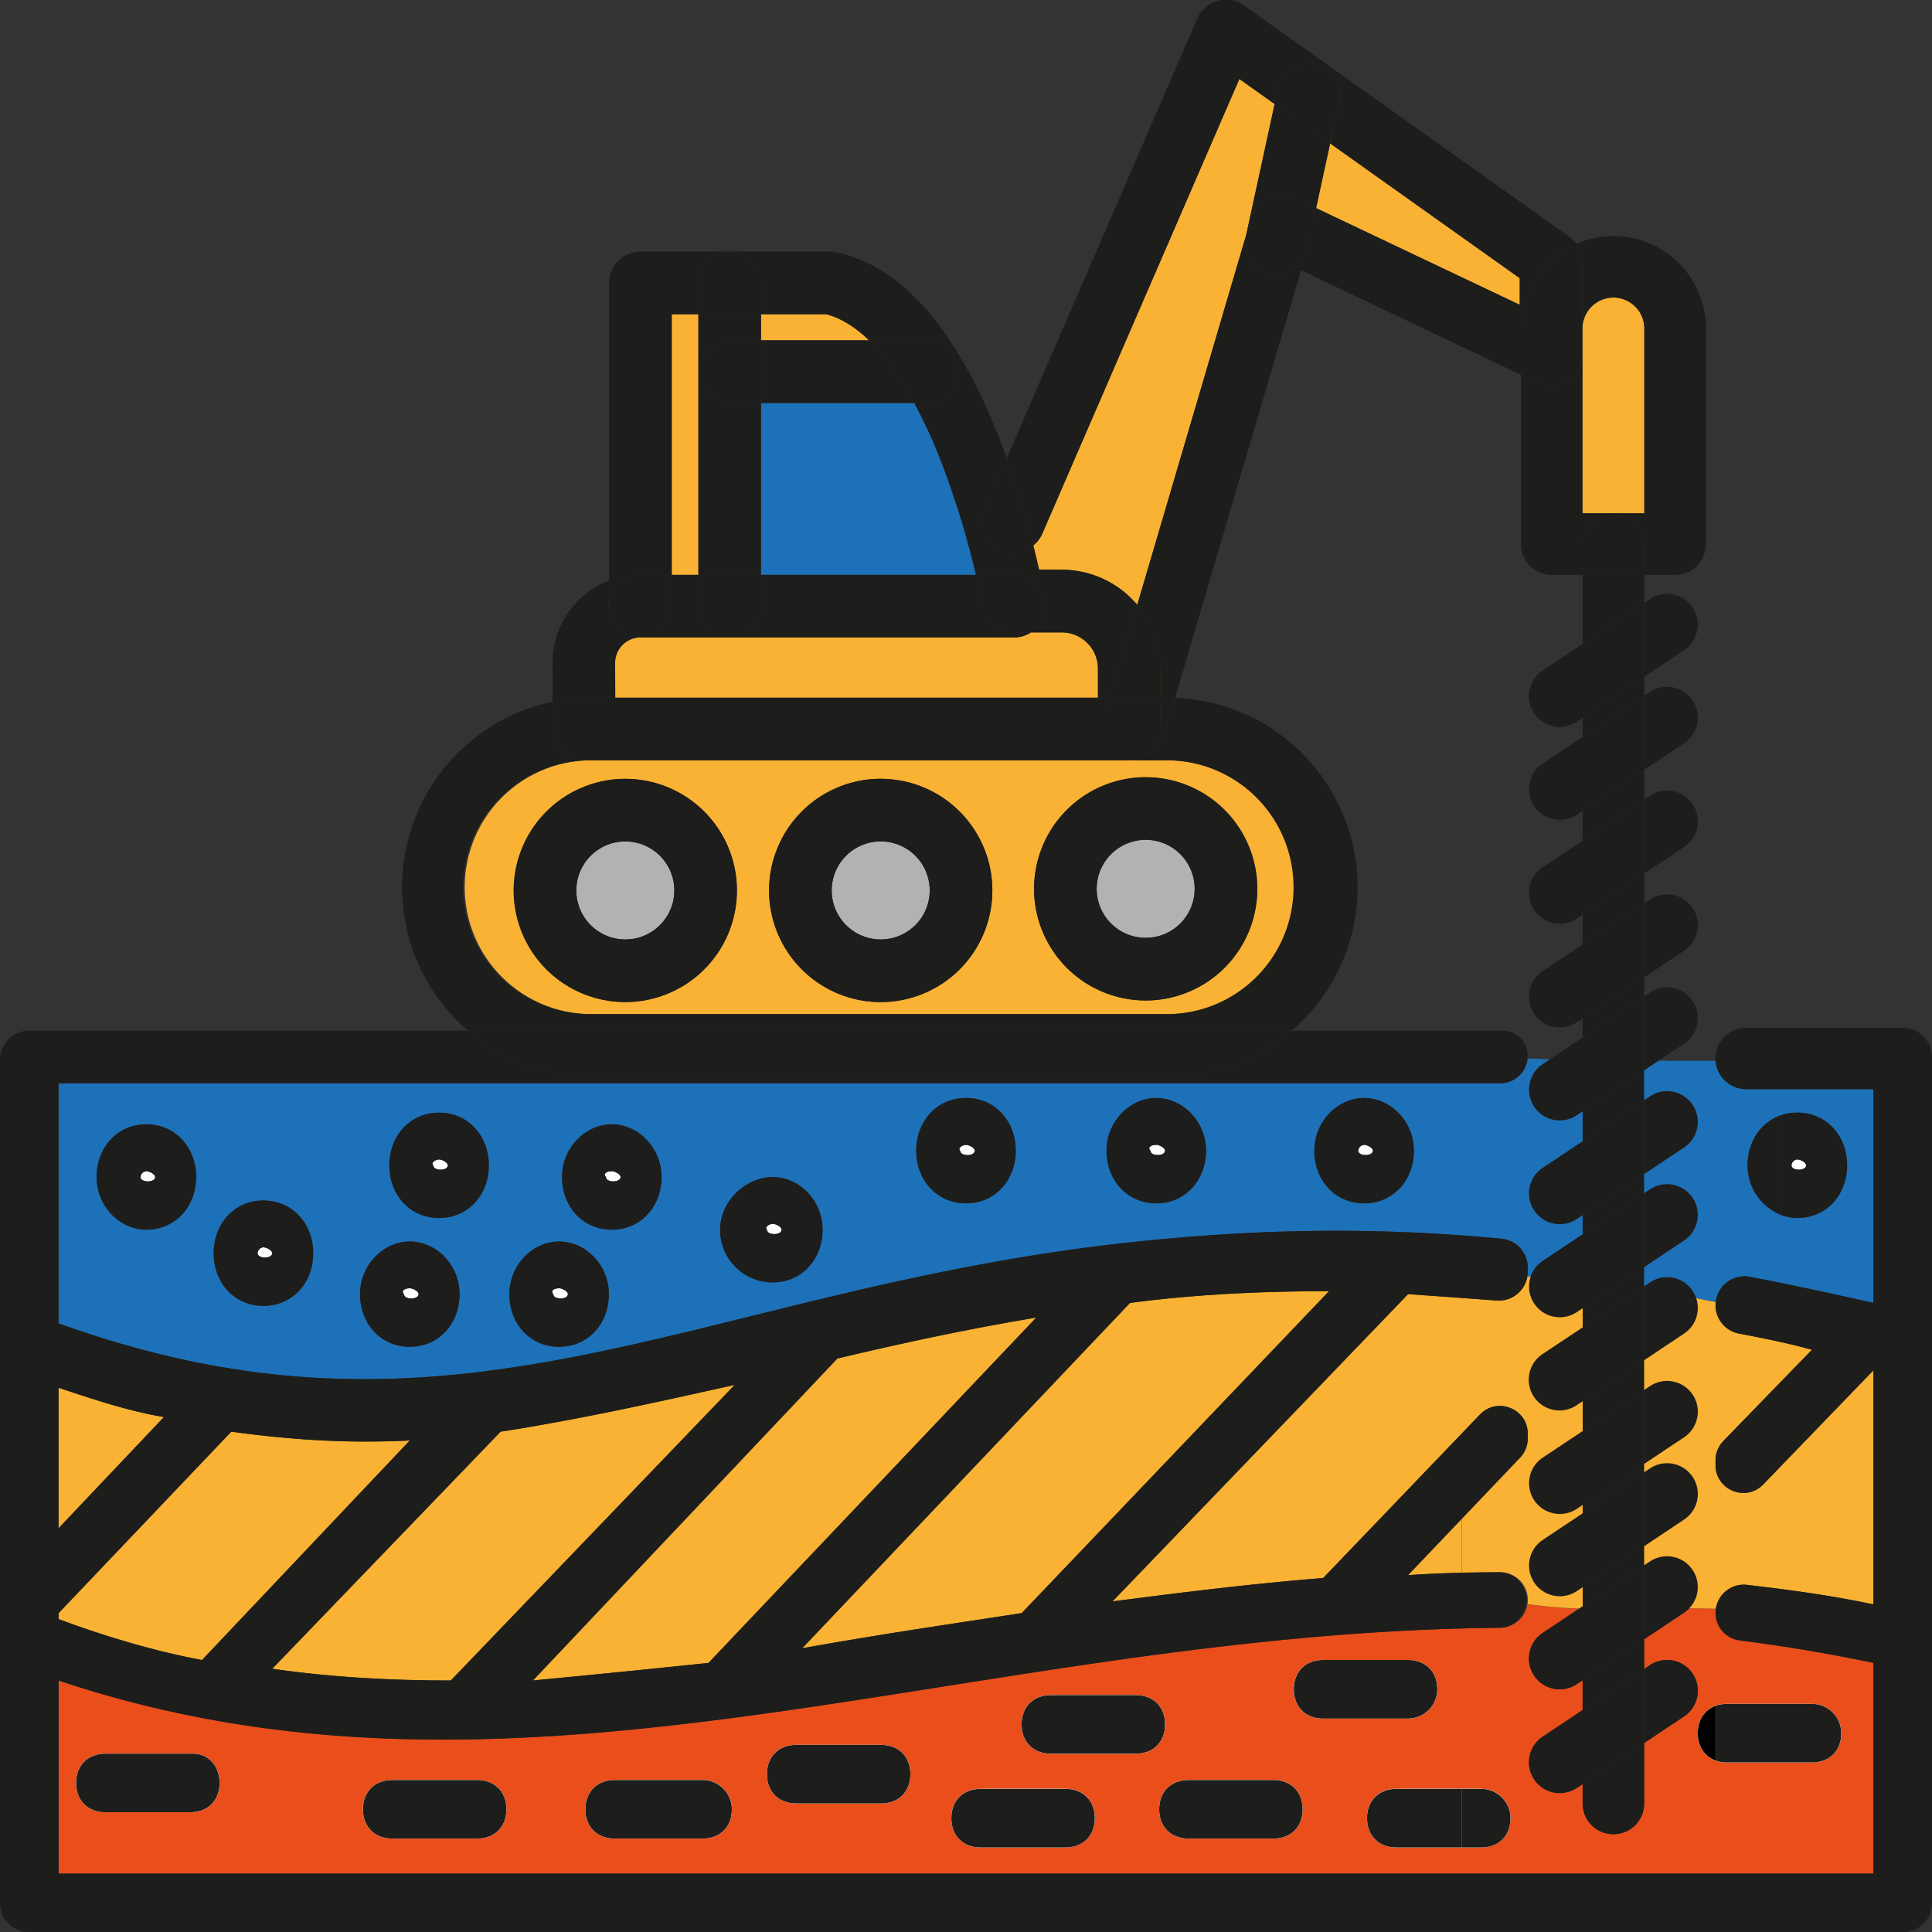 <svg id="Capa_1" data-name="Capa 1" xmlns="http://www.w3.org/2000/svg" viewBox="0 0 1080 1080"><rect x="0" y="0" width="1080" height="1080" fill="#333333" stroke="none"/><defs><style>.cls-1{fill:#f9b233;}.cls-2{fill:#e94e1b;}.cls-3{fill:#fff;}.cls-4{fill:#b2b2b2;}.cls-5{fill:#1d71b8;}.cls-6{fill:#1d1d1b;}.cls-7{fill:#432918;}</style></defs><path class="cls-1" d="M593.52,318.51a55.13,55.13,0,0,1,42.21,19.66l60.79-206.39h0l16-73.63-19.72-14L582.68,298.24a17.38,17.38,0,0,1-5.08,6.66c1.3,5.11,2.38,9.7,3.26,13.61Z"/><rect class="cls-1" x="375.5" y="175.65" width="14.91" height="145.69"/><path class="cls-1" d="M919.2,183.64a17.3,17.3,0,0,0-34.6,0v103.3h34.6Z"/><path class="cls-1" d="M485.84,190.26c-7.88-7.63-16-12.58-24.07-14.61H425.41v14.61Z"/><path class="cls-1" d="M593.52,353.51H576.35a17.43,17.43,0,0,1-9.52,2.83H358a14.15,14.15,0,0,0-14.15,14.22l.08,19.47H613.76V373.75A20.26,20.26,0,0,0,593.52,353.51Z"/><polygon class="cls-1" points="849.5 170.44 849.5 155.53 743.55 80.2 735.69 116.34 849.5 170.44"/><path class="cls-2" d="M944.27,899.08a17.18,17.18,0,0,1-2.83,2.37L919.1,916.34V933l3.26-2.18a17.2,17.2,0,0,1,19.08,28.63L919.1,974.34v33.8a17.2,17.2,0,0,1-34.4,0V997.28l-3.26,2.17a17.2,17.2,0,0,1-19.08-28.63l22.34-14.89V939.28l-3.26,2.17a17.2,17.2,0,0,1-19.08-28.63l20.34-13.56a265.66,265.66,0,0,1-28.89-2.52,15.48,15.48,0,0,1-15.15,13.19q-10.87.11-21.66.39C530.33,918,288.2,1025.09,32.73,939.41v108H1047.27V929.59q-25.63-5.4-51.27-9.29-11.68-1.78-23.38-3.26A15.54,15.54,0,0,1,959,901.64a16.14,16.14,0,0,1,.19-2.32C954.22,899.16,949.24,899.09,944.27,899.08Z"/><path class="cls-3" d="M106.36,1013.05H58.91c-9.82,0-16.36-6.55-16.36-16.37s6.54-16.36,16.36-16.36H108c8.18,0,14.73,6.54,14.73,16.36S116.18,1013.05,106.36,1013.05Z"/><path class="cls-3" d="M266.73,1027.77H219.27c-9.82,0-16.36-6.54-16.36-16.36s6.54-16.36,16.36-16.36h47.46c9.82,0,16.36,6.54,16.36,16.36S276.55,1027.77,266.73,1027.77Z"/><path class="cls-3" d="M392.73,1027.77H343.64c-9.82,0-16.37-6.54-16.37-16.36s6.55-16.36,16.37-16.36h49.09a16.39,16.39,0,0,1,16.36,16.36C409.09,1021.23,402.55,1027.77,392.73,1027.77Z"/><path class="cls-3" d="M492.55,1008.14H445.09c-9.82,0-16.36-6.55-16.36-16.37s6.54-16.36,16.36-16.36h47.46c9.81,0,16.36,6.54,16.36,16.36S502.36,1008.14,492.55,1008.14Z"/><path class="cls-3" d="M595.64,1032.68H548.18c-9.82,0-16.36-6.54-16.36-16.36s6.54-16.37,16.36-16.37h47.46c9.81,0,16.36,6.55,16.36,16.37S605.45,1032.68,595.64,1032.68Z"/><path class="cls-3" d="M634.91,980.32H587.45c-9.81,0-16.36-6.55-16.36-16.37s6.55-16.36,16.36-16.36h47.46c9.82,0,16.36,6.55,16.36,16.36S644.73,980.32,634.91,980.32Z"/><path class="cls-3" d="M711.82,1027.77H664.36c-9.81,0-16.36-6.54-16.36-16.36s6.55-16.36,16.36-16.36h47.46c9.82,0,16.36,6.54,16.36,16.36S721.64,1027.77,711.82,1027.77Z"/><path class="cls-3" d="M723.27,944.32c0-9.82,6.55-16.37,16.37-16.37h47.45c9.82,0,16.36,6.55,16.36,16.37a16.39,16.39,0,0,1-16.36,16.36H739.64C729.82,960.68,723.27,954.14,723.27,944.32Z"/><path class="cls-3" d="M828,1032.68H780.55c-9.82,0-16.37-6.54-16.37-16.36s6.55-16.37,16.37-16.37H828a16.4,16.4,0,0,1,16.36,16.37C844.36,1026.14,837.82,1032.68,828,1032.68Z"/><path class="cls-3" d="M965.45,952.5h47.46a16.4,16.4,0,0,1,16.36,16.36c0,9.82-6.54,16.37-16.36,16.37H965.45a18.65,18.65,0,0,1-6.45-1.1c-6.12-2.24-9.91-7.81-9.91-15.27s3.79-13,9.91-15.26A18.65,18.65,0,0,1,965.45,952.5Z"/><path class="cls-3" d="M108,980.32H58.91c-9.82,0-16.36,6.54-16.36,16.36s6.54,16.37,16.36,16.37h47.45c9.82,0,16.37-6.55,16.37-16.37S116.18,980.32,108,980.32Z"/><path class="cls-3" d="M266.73,995.05H219.27c-9.82,0-16.36,6.54-16.36,16.36s6.54,16.36,16.36,16.36h47.46c9.82,0,16.36-6.54,16.36-16.36S276.55,995.05,266.73,995.05Z"/><path class="cls-3" d="M392.73,995.05H343.64c-9.82,0-16.37,6.54-16.37,16.36s6.55,16.36,16.37,16.36h49.09c9.82,0,16.36-6.54,16.36-16.36A16.39,16.39,0,0,0,392.73,995.05Z"/><path class="cls-3" d="M492.55,975.41H445.09c-9.82,0-16.36,6.54-16.36,16.36s6.54,16.37,16.36,16.37h47.46c9.81,0,16.36-6.55,16.36-16.37S502.36,975.41,492.55,975.41Z"/><path class="cls-3" d="M595.64,1000H548.18c-9.82,0-16.36,6.55-16.36,16.37s6.54,16.36,16.36,16.36h47.46c9.81,0,16.36-6.54,16.36-16.36S605.45,1000,595.64,1000Z"/><path class="cls-3" d="M634.91,947.59H587.45c-9.81,0-16.36,6.55-16.36,16.36s6.55,16.37,16.36,16.37h47.46c9.82,0,16.36-6.55,16.36-16.37S644.73,947.59,634.91,947.59Z"/><path class="cls-3" d="M711.82,995.05H664.36c-9.81,0-16.36,6.54-16.36,16.36s6.55,16.36,16.36,16.36h47.46c9.82,0,16.36-6.54,16.36-16.36S721.64,995.05,711.82,995.05Z"/><path class="cls-3" d="M803.45,944.32c0-9.82-6.54-16.37-16.36-16.37H739.64c-9.82,0-16.37,6.55-16.37,16.37s6.55,16.36,16.37,16.36h47.45A16.39,16.39,0,0,0,803.45,944.32Z"/><path class="cls-3" d="M828,1000H780.55c-9.82,0-16.37,6.55-16.37,16.37s6.55,16.36,16.37,16.36H828c9.82,0,16.36-6.54,16.36-16.36A16.4,16.4,0,0,0,828,1000Z"/><path class="cls-3" d="M949.09,968.86c0,7.46,3.79,13,9.91,15.27a18.65,18.65,0,0,0,6.45,1.1h47.46c9.82,0,16.36-6.55,16.36-16.37a16.4,16.4,0,0,0-16.36-16.36H965.45a18.65,18.65,0,0,0-6.45,1.1C952.88,955.84,949.09,961.4,949.09,968.86Z"/><path class="cls-4" d="M640.45,524.25a27.39,27.39,0,1,0-27.4-27.39A27.42,27.42,0,0,0,640.45,524.25Z"/><circle class="cls-4" cx="349.55" cy="497.76" r="27.39"/><path class="cls-1" d="M259.76,496A71,71,0,0,0,330.7,566.9H653A70.94,70.94,0,0,0,653,425H330.7A71,71,0,0,0,259.76,496Zm380.69-61.49a62.39,62.39,0,1,1-62.4,62.39A62.46,62.46,0,0,1,640.45,434.47Zm-148.14.89a62.4,62.4,0,1,1-62.39,62.4A62.47,62.47,0,0,1,492.31,435.36Zm-80.37,62.4a62.39,62.39,0,1,1-62.39-62.4A62.46,62.46,0,0,1,411.94,497.76Z"/><path class="cls-4" d="M492.31,525.15a27.4,27.4,0,1,0-27.39-27.39A27.42,27.42,0,0,0,492.31,525.15Z"/><path class="cls-5" d="M425.41,321.34H545.57a486.56,486.56,0,0,0-19.24-62.75,294.39,294.39,0,0,0-15.25-33.33H425.41Z"/><path class="cls-6" d="M669.28,10.38,562.78,256.14c6.52,18.1,11.41,35.26,14.82,48.76a17.38,17.38,0,0,0,5.08-6.66L692.8,44.12l19.72,14,2-9a17.5,17.5,0,0,1,34.21,7.43l-5.13,23.6,106,75.33v14.9L735.69,116.34l-5,22.86a17.5,17.5,0,1,1-34.2-7.42L635.73,338.17a54.93,54.93,0,0,1,13,35.58V390H653c1.31,0,2.61,0,3.91.07l70.38-239L850.2,209.52V183.64a51.77,51.77,0,0,1,31-47.36,17.45,17.45,0,0,0-4.05-4L695.48,3.08A17.44,17.44,0,0,0,687.4,0h-4.14a16.79,16.79,0,0,0-2.62.49A17.51,17.51,0,0,0,669.28,10.38Z"/><path class="cls-6" d="M343.93,390l-.08-19.47A14.15,14.15,0,0,1,358,356.34h-.37a17.5,17.5,0,0,1,0-35H375.5V175.65h14.91V158.38a17.5,17.5,0,1,1,35,0v17.27h36.36c8.11,2,16.19,7,24.07,14.61h32.5a17.5,17.5,0,0,1,0,35h-7.26a294.39,294.39,0,0,1,15.25,33.33,486.56,486.56,0,0,1,19.24,62.75h21.26a17.49,17.49,0,0,1,9.52,32.17h17.17a20.26,20.26,0,0,1,20.24,20.24V390h6.7l15.27-51.86a55.13,55.13,0,0,0-42.21-19.66H580.86c-.88-3.91-2-8.5-3.26-13.61a17.49,17.49,0,0,1-27-20.57l12.22-28.19q-1.74-4.84-3.64-9.75C534.94,184,504,148.51,467.21,141a17.26,17.26,0,0,0-3.5-.36H358a17.5,17.5,0,0,0-17.5,17.5V324.53a49.26,49.26,0,0,0-31.65,46.18l.09,21.57A105.4,105.4,0,0,1,330.7,390Z"/><path class="cls-6" d="M559.66,307.34a17.47,17.47,0,0,0,17.94-2.44c-3.41-13.5-8.3-30.66-14.82-48.76l-12.22,28.19A17.5,17.5,0,0,0,559.66,307.34Z"/><path class="cls-6" d="M648.76,390V373.75a54.93,54.93,0,0,0-13-35.58L620.46,390Z"/><path class="cls-6" d="M425.41,338.84a17.49,17.49,0,0,1-17.5,17.5H566.83a17.43,17.43,0,0,0,9.52-2.83h-9.73a17.5,17.5,0,0,1-17.22-14.42c0-.16-1.28-7-3.83-17.75H425.41Z"/><path class="cls-6" d="M390.41,338.84v-17.5H375.5v17.5a17.49,17.49,0,0,1-17.5,17.5h49.91A17.5,17.5,0,0,1,390.41,338.84Z"/><path class="cls-6" d="M375.5,338.84v-17.5H357.63a17.5,17.5,0,0,0,0,35H358A17.49,17.49,0,0,0,375.5,338.84Z"/><path class="cls-6" d="M566.62,353.51h9.73a17.49,17.49,0,0,0-9.52-32.17H545.57c2.55,10.78,3.8,17.59,3.83,17.75A17.5,17.5,0,0,0,566.62,353.51Z"/><path class="cls-6" d="M425.41,321.34V225.26h-16.6a17.5,17.5,0,1,1,0-35h16.6V175.65h-35V321.34Z"/><path class="cls-6" d="M425.41,158.38a17.5,17.5,0,1,0-35,0v17.27h35Z"/><path class="cls-6" d="M425.41,338.84v-17.5h-35v17.5a17.5,17.5,0,0,0,35,0Z"/><path class="cls-6" d="M425.41,225.26h85.67c-8-14.77-16.49-26.54-25.24-35H425.41Z"/><path class="cls-6" d="M511.08,225.26h7.26a17.5,17.5,0,0,0,0-35h-32.5C494.59,198.72,503.08,210.49,511.08,225.26Z"/><path class="cls-6" d="M408.81,190.26a17.5,17.5,0,1,0,0,35h16.6v-35Z"/><path class="cls-6" d="M696.52,131.78l3-10.22a17.51,17.51,0,0,1,24.3-10.86l11.87,5.64,7.86-36.14-31-22.06-16,73.63Z"/><path class="cls-6" d="M709.17,110.53a17.53,17.53,0,0,0-9.65,11l-3,10.22a17.5,17.5,0,1,0,34.2,7.42l5-22.86-11.87-5.64A17.48,17.48,0,0,0,709.17,110.53Z"/><path class="cls-6" d="M748.68,56.6a17.5,17.5,0,0,0-34.21-7.43l-2,9,31,22.06Z"/><path class="cls-6" d="M645.61,417.53a17.46,17.46,0,0,1-14.35,7.5H653a70.94,70.94,0,0,1,0,141.87H330.7a70.94,70.94,0,1,1,0-141.87h-4.2A17.5,17.5,0,0,1,309,407.6l-.06-15.32a105.89,105.89,0,0,0-47.41,183.86H722.18a105.89,105.89,0,0,0-65.25-186l-5.53,18.78A17.48,17.48,0,0,1,645.61,417.53Z"/><path class="cls-6" d="M648.76,390v17.5a17.42,17.42,0,0,1-3.15,10,17.48,17.48,0,0,0,5.79-8.65l5.53-18.78c-1.3,0-2.6-.07-3.91-.07Z"/><path class="cls-6" d="M326.5,425H631.26a17.46,17.46,0,0,0,14.35-7.5,17.52,17.52,0,0,1-11,3.91A17.53,17.53,0,0,1,617.82,399l2.64-9H330.7a105.4,105.4,0,0,0-21.76,2.25L309,407.6A17.5,17.5,0,0,0,326.5,425Z"/><path class="cls-6" d="M617.82,399a16.71,16.71,0,1,0,30.94,8.54V390h-28.3Z"/><path class="cls-6" d="M287.16,497.76a62.39,62.39,0,1,0,62.39-62.4A62.46,62.46,0,0,0,287.16,497.76Zm62.39-27.4a27.4,27.4,0,1,1-27.39,27.4A27.42,27.42,0,0,1,349.55,470.36Z"/><path class="cls-6" d="M492.31,560.15a62.4,62.4,0,1,0-62.39-62.39A62.46,62.46,0,0,0,492.31,560.15Zm0-89.79a27.4,27.4,0,1,1-27.39,27.4A27.43,27.43,0,0,1,492.31,470.36Z"/><path class="cls-6" d="M640.45,559.25a62.39,62.39,0,1,0-62.4-62.39A62.46,62.46,0,0,0,640.45,559.25Zm0-89.78a27.39,27.39,0,1,1-27.4,27.39A27.42,27.42,0,0,1,640.45,469.47Z"/><path class="cls-6" d="M884.5,198.13a17.5,17.5,0,0,1-25,15.8l-9.29-4.41v94.62a17.2,17.2,0,0,0,17.2,17.2h17.3v-16.2a17.2,17.2,0,0,1,34.4,0v16.2h17.3a17.2,17.2,0,0,0,17.2-17.2V183.64a51.68,51.68,0,0,0-72.41-47.36,17.47,17.47,0,0,1,3.31,10.22Zm.1-14.49a17.3,17.3,0,0,1,34.6,0v103.3H884.6Z"/><path class="cls-6" d="M850.2,183.64v25.88l9.29,4.41a17.5,17.5,0,0,0,25-15.8V146.5a17.47,17.47,0,0,0-3.31-10.22A51.77,51.77,0,0,0,850.2,183.64Z"/><path class="cls-6" d="M901.9,287.94a17.2,17.2,0,0,0-17.2,17.2v16.2h34.4v-16.2A17.2,17.2,0,0,0,901.9,287.94Z"/><path class="cls-6" d="M884.7,1008.14a17.2,17.2,0,0,0,34.4,0v-33.8l-34.4,22.94Z"/><polygon class="cls-6" points="884.7 411.93 919.1 389 919.1 378.34 884.7 401.28 884.7 411.93"/><polygon class="cls-6" points="884.7 469.93 919.1 447 919.1 430.34 884.7 453.28 884.7 469.93"/><polygon class="cls-6" points="884.7 689.93 919.1 667 919.1 656.34 884.7 679.28 884.7 689.93"/><polygon class="cls-6" points="884.7 845.93 919.1 823 919.1 818.34 884.7 841.28 884.7 845.93"/><polygon class="cls-6" points="884.7 637.93 919.1 615 919.1 598.34 884.7 621.28 884.7 637.93"/><polygon class="cls-6" points="884.7 741.93 919.1 719 919.1 708.34 884.7 731.28 884.7 741.93"/><polygon class="cls-6" points="884.7 799.93 919.1 777 919.1 760.34 884.7 783.28 884.7 799.93"/><polygon class="cls-6" points="884.7 579.93 919.1 557 919.1 546.34 884.7 569.28 884.7 579.93"/><polygon class="cls-6" points="884.7 359.93 919.1 337 919.1 321.34 884.7 321.34 884.7 359.93"/><polygon class="cls-6" points="884.7 897.93 919.1 875 919.1 864.34 884.7 887.28 884.7 897.93"/><polygon class="cls-6" points="884.7 955.93 919.1 933 919.1 916.34 884.7 939.28 884.7 955.93"/><polygon class="cls-6" points="884.7 527.93 919.1 505 919.1 488.34 884.7 511.28 884.7 527.93"/><path class="cls-6" d="M862.36,374.82a17.2,17.2,0,1,0,19.08,28.63l3.26-2.17V359.93Z"/><path class="cls-6" d="M941.44,363.45a17.2,17.2,0,0,0-19.08-28.63L919.1,337v41.34Z"/><polygon class="cls-6" points="884.7 401.28 919.1 378.34 919.1 337 884.7 359.93 884.7 401.28"/><path class="cls-6" d="M941.44,415.45a17.2,17.2,0,0,0-19.08-28.63L919.1,389v41.34Z"/><path class="cls-6" d="M862.36,426.82a17.2,17.2,0,1,0,19.08,28.63l3.26-2.17V411.93Z"/><polygon class="cls-6" points="884.7 453.28 919.1 430.34 919.1 389 884.7 411.93 884.7 453.28"/><path class="cls-6" d="M941.44,473.45a17.2,17.2,0,0,0-19.08-28.63L919.1,447v41.34Z"/><path class="cls-6" d="M862.36,484.82a17.2,17.2,0,1,0,19.08,28.63l3.26-2.17V469.93Z"/><polygon class="cls-6" points="884.7 511.28 919.1 488.34 919.1 447 884.7 469.93 884.7 511.28"/><path class="cls-6" d="M941.44,531.45a17.2,17.2,0,0,0-19.08-28.63L919.1,505v41.34Z"/><path class="cls-6" d="M862.36,542.82a17.2,17.2,0,1,0,19.08,28.63l3.26-2.17V527.93Z"/><polygon class="cls-6" points="884.7 569.28 919.1 546.34 919.1 505 884.7 527.93 884.7 569.28"/><path class="cls-6" d="M941.44,583.45a17.2,17.2,0,0,0-19.08-28.63L919.1,557v41.34Z"/><path class="cls-6" d="M862.36,594.82a17.2,17.2,0,1,0,19.08,28.63l3.26-2.17V579.93Z"/><polygon class="cls-6" points="884.7 621.28 919.1 598.34 919.1 557 884.7 579.93 884.7 621.28"/><path class="cls-6" d="M941.44,641.45a17.2,17.2,0,0,0-19.08-28.63L919.1,615v41.34Z"/><path class="cls-6" d="M862.36,652.82a17.2,17.2,0,1,0,19.08,28.63l3.26-2.17V637.93Z"/><polygon class="cls-6" points="884.7 679.28 919.1 656.34 919.1 615 884.7 637.93 884.7 679.28"/><path class="cls-6" d="M862.36,704.82a17.2,17.2,0,1,0,19.08,28.63l3.26-2.17V689.93Z"/><path class="cls-6" d="M941.44,693.45a17.2,17.2,0,0,0-19.08-28.63L919.1,667v41.34Z"/><polygon class="cls-6" points="884.7 731.28 919.1 708.34 919.1 667 884.7 689.93 884.7 731.28"/><path class="cls-6" d="M862.36,756.82a17.2,17.2,0,1,0,19.08,28.63l3.26-2.17V741.93Z"/><path class="cls-6" d="M941.44,745.45a17.2,17.2,0,0,0-19.08-28.63L919.1,719v41.34Z"/><polygon class="cls-6" points="884.7 783.28 919.1 760.34 919.1 719 884.7 741.93 884.7 783.28"/><path class="cls-6" d="M941.44,803.45a17.2,17.2,0,0,0-19.08-28.63L919.1,777v41.34Z"/><path class="cls-6" d="M862.36,814.82a17.2,17.2,0,1,0,19.08,28.63l3.26-2.17V799.93Z"/><polygon class="cls-6" points="884.7 841.28 919.1 818.34 919.1 777 884.7 799.93 884.7 841.28"/><path class="cls-6" d="M941.44,849.45a17.2,17.2,0,0,0-19.08-28.63L919.1,823v41.34Z"/><path class="cls-6" d="M862.36,860.82a17.2,17.2,0,1,0,19.08,28.63l3.26-2.17V845.93Z"/><polygon class="cls-6" points="884.7 887.28 919.1 864.34 919.1 823 884.7 845.93 884.7 887.28"/><path class="cls-6" d="M941.44,901.45a17.2,17.2,0,0,0-19.08-28.63L919.1,875v41.34Z"/><path class="cls-6" d="M862.36,912.82a17.2,17.2,0,1,0,19.08,28.63l3.26-2.17V897.93Z"/><polygon class="cls-6" points="884.7 939.28 919.1 916.34 919.1 875 884.7 897.93 884.7 939.28"/><path class="cls-6" d="M862.36,970.82a17.2,17.2,0,1,0,19.08,28.63l3.26-2.17V955.93Z"/><path class="cls-6" d="M941.44,959.45a17.2,17.2,0,0,0-19.08-28.63L919.1,933v41.34Z"/><polygon class="cls-6" points="884.7 997.28 919.1 974.34 919.1 933 884.7 955.93 884.7 997.28"/><path class="cls-3" d="M544.91,643.23c0-1.64-3.27-3.28-4.91-3.28s-4.91,1.64-3.27,3.28C536.73,646.5,544.91,646.5,544.91,643.23Z"/><path class="cls-3" d="M436.91,687.41c0-1.64-3.27-3.27-4.91-3.27s-4.91,1.63-3.27,3.27C428.73,690.68,436.91,690.68,436.91,687.41Z"/><path class="cls-3" d="M346.91,658c0-1.63-3.27-3.27-4.91-3.27-3.27,0-4.91,1.64-3.27,3.27C338.73,661.23,346.91,661.23,346.91,658Z"/><path class="cls-3" d="M651.27,643.23c0-1.64-3.27-3.28-4.91-3.28-3.27,0-4.91,1.64-3.27,3.28C643.09,646.5,651.27,646.5,651.27,643.23Z"/><path class="cls-3" d="M152.18,700.5c0-1.64-3.27-3.27-4.91-3.27A3.52,3.52,0,0,0,144,700.5C144,703.77,152.18,703.77,152.18,700.5Z"/><path class="cls-3" d="M317.45,723.41c0-1.64-3.27-3.27-4.9-3.27-3.28,0-4.91,1.63-3.28,3.27C309.27,726.68,317.45,726.68,317.45,723.41Z"/><path class="cls-3" d="M86.73,658c0-1.63-3.28-3.27-4.91-3.27A3.52,3.52,0,0,0,78.55,658C78.55,661.23,86.73,661.23,86.73,658Z"/><path class="cls-3" d="M767.45,643.23c0-1.64-3.27-3.28-4.9-3.28a3.53,3.53,0,0,0-3.28,3.28C759.27,646.5,767.45,646.5,767.45,643.23Z"/><path class="cls-3" d="M250.36,651.41c0-1.64-3.27-3.27-4.91-3.27s-4.9,1.63-3.27,3.27C242.18,654.68,250.36,654.68,250.36,651.41Z"/><path class="cls-3" d="M234,723.41c0-1.64-3.27-3.27-4.91-3.27-3.27,0-4.91,1.63-3.27,3.27C225.82,726.68,234,726.68,234,723.41Z"/><path class="cls-1" d="M817,879.17v-30L787.09,880.5C797.06,879.79,807,879.4,817,879.17Z"/><path class="cls-1" d="M862.4,756.84,884.74,742V731.3l-3.26,2.17a17.18,17.18,0,0,1-25.82-19.8l-1.83-.24A16.12,16.12,0,0,1,836.72,727l-19.66-1.44-29.91-2.15L621.92,895.21c37.63-4.91,76.89-9.82,117.79-13.09l77.35-80.66,10.27-10.71c9.68-10.09,26.72-3.24,26.72,10.74v2.63a15.54,15.54,0,0,1-4.29,10.71l-32.7,34.3v30c7.12-.17,14.24-.24,21.37-.28a15.53,15.53,0,0,1,15.62,15.52,15,15,0,0,1-.2,2.33,265.64,265.64,0,0,0,28.89,2.51l2-1.33V887.26l-3.26,2.17a17.19,17.19,0,1,1-19.08-28.61l22.34-14.89v-4.66l-3.26,2.17a17.19,17.19,0,1,1-19.08-28.61l22.34-14.89V783.29l-3.26,2.17a17.2,17.2,0,1,1-19.08-28.62Z"/><path class="cls-1" d="M996,819.09,985.7,829.78C976,839.82,959,833,959,819v-2.66a15.52,15.52,0,0,1,4.38-10.81L996,771.93l16.91-17.41c-5.64-1.54-11.27-2.9-16.91-4.17-7.94-1.78-15.88-3.36-23.83-4.85A16.13,16.13,0,0,1,959,729.64h0a16,16,0,0,1,.11-1.84c-3.67-.7-7.3-1.42-10.93-2.16a17.21,17.21,0,0,1-6.73,19.83l-22.34,14.89V777l3.26-2.17a17.19,17.19,0,1,1,19.08,28.61l-22.34,14.89V823l3.26-2.17a17.19,17.19,0,1,1,19.08,28.61l-22.34,14.89V875l3.26-2.17a17.2,17.2,0,0,1,21.91,26.25c5,0,9.94.08,14.91.24a15.78,15.78,0,0,1,17.42-13.36c6.44.75,12.89,1.53,19.38,2.38,16.76,2.19,33.75,4.84,51.26,8.53V766Z"/><path class="cls-1" d="M279.82,800.32,152.18,932.86c34.37,4.91,67.09,6.55,99.82,6.55L410.73,774.14C366.55,784,322.36,793.77,279.82,800.32Z"/><path class="cls-1" d="M129.27,800.32,32.73,901.77v3.28c26.18,9.81,54,18,80.18,22.9L229.09,805.23C196.36,806.86,165.27,805.23,129.27,800.32Z"/><path class="cls-1" d="M468.14,759.43,298,939.38q51.54-4.9,98.16-9.81L579.39,736.52C540.12,743.07,502.5,751.25,468.14,759.43Z"/><path class="cls-1" d="M631.74,728.34l-183.23,193c45.81-8.18,80.16-13.09,122.7-19.64L743,721.8C705.36,721.8,669.36,723.43,631.74,728.34Z"/><path class="cls-1" d="M32.73,775.77v78.55l58.91-62.18C72,788.86,52.36,782.32,32.73,775.77Z"/><path class="cls-3" d="M1009.64,651.41c0-1.64-3.28-3.27-4.91-3.27a3.52,3.52,0,0,0-3.28,3.27C1001.45,654.68,1009.64,654.68,1009.64,651.41Z"/><path class="cls-5" d="M871.92,626.34a17.21,17.21,0,0,1-9.56-31.52l4.1-2.73-12.54-.36a15.46,15.46,0,0,1-15.37,13.86H32.73V739.77C255.27,820,386.18,723.41,621.82,695.59c71-8.19,132.9-9.54,195.18-5q11.19.81,22.43,1.87A16.14,16.14,0,0,1,854,708.53v2.36a16.06,16.06,0,0,1-.22,2.52l1.84.23a17.14,17.14,0,0,1,6.74-8.82l22.34-14.89V679.28l-3.26,2.17a17.2,17.2,0,0,1-19.08-28.63l22.34-14.89V621.28l-3.26,2.17A17.16,17.16,0,0,1,871.92,626.34ZM81.82,687.41C67.09,687.41,54,674.32,54,658S65.45,628.5,81.82,628.5s27.82,13.09,27.82,29.45S98.18,687.41,81.82,687.41ZM147.27,730c-16.36,0-27.82-13.09-27.82-29.45s11.46-29.45,27.82-29.45,27.82,13.09,27.82,29.45S163.64,730,147.27,730Zm81.82,22.91c-16.36,0-27.82-13.09-27.82-29.45S214.36,694,229.09,694s27.82,13.1,27.82,29.46S245.45,752.86,229.09,752.86Zm16.36-72c-16.36,0-27.81-13.09-27.81-29.45S229.09,622,245.45,622s27.82,13.1,27.82,29.46S261.82,680.86,245.45,680.86Zm67.1,72c-16.37,0-27.82-13.09-27.82-29.45S297.82,694,312.55,694s27.81,13.1,27.81,29.46S328.91,752.86,312.55,752.86ZM342,687.41c-16.36,0-27.82-13.09-27.82-29.46S327.27,628.5,342,628.5s27.82,13.09,27.82,29.45S358.36,687.41,342,687.41Zm90,29.45a29.33,29.33,0,0,1-29.45-29.45c0-16.36,14.72-29.46,29.45-29.46s27.82,13.1,27.82,29.46S448.36,716.86,432,716.86Zm108-44.18c-16.36,0-27.82-13.09-27.82-29.45s11.46-29.46,27.82-29.46,27.82,13.09,27.82,29.46S556.36,672.68,540,672.68Zm106.36,0c-16.36,0-27.81-13.09-27.81-29.45s13.09-29.46,27.81-29.46,27.82,13.09,27.82,29.46S662.73,672.68,646.36,672.68Zm116.19,0c-16.37,0-27.82-13.09-27.82-29.45s13.09-29.46,27.82-29.46,27.81,13.09,27.81,29.46S778.91,672.68,762.55,672.68Z"/><path class="cls-5" d="M996,608.86H976.18A17.16,17.16,0,0,1,959.07,593q-16,0-31.83-.07l-8.14,5.43V615l3.26-2.18a17.2,17.2,0,0,1,19.08,28.63L919.1,656.34V667l3.26-2.18a17.2,17.2,0,0,1,19.08,28.63L919.1,708.34V719l3.26-2.18a17.16,17.16,0,0,1,25.82,8.8q5.43,1.1,10.92,2.15a16.16,16.16,0,0,1,19-14q8.94,1.69,17.87,3.51c17.09,3.48,34.18,7.27,51.27,11.07V608.86Zm8.73,72A25.53,25.53,0,0,1,996,679.3a29.72,29.72,0,0,1-19.09-27.89c0-13.26,7.53-24.38,19.09-28.11a28.4,28.4,0,0,1,8.73-1.35c16.36,0,27.82,13.1,27.82,29.46S1021.09,680.86,1004.73,680.86Z"/><path class="cls-6" d="M108,980.32H58.91c-9.82,0-16.36,6.54-16.36,16.36s6.54,16.37,16.36,16.37h47.45c9.82,0,16.37-6.55,16.37-16.37S116.18,980.32,108,980.32Z"/><path class="cls-6" d="M266.73,995.05H219.27c-9.82,0-16.36,6.54-16.36,16.36s6.54,16.36,16.36,16.36h47.46c9.82,0,16.36-6.54,16.36-16.36S276.55,995.05,266.73,995.05Z"/><path class="cls-6" d="M711.82,995.05H664.36c-9.81,0-16.36,6.54-16.36,16.36s6.55,16.36,16.36,16.36h47.46c9.82,0,16.36-6.54,16.36-16.36S721.64,995.05,711.82,995.05Z"/><path d="M949.09,968.86c0,7.46,3.79,13,9.91,15.27V953.6C952.88,955.84,949.09,961.4,949.09,968.86Z"/><path class="cls-6" d="M780.55,1000c-9.82,0-16.37,6.55-16.37,16.37s6.55,16.36,16.37,16.36H817V1000Z"/><path class="cls-6" d="M492.55,975.41H445.09c-9.82,0-16.36,6.54-16.36,16.36s6.54,16.37,16.36,16.37h47.46c9.81,0,16.36-6.55,16.36-16.37S502.36,975.41,492.55,975.41Z"/><path class="cls-6" d="M595.64,1000H548.18c-9.82,0-16.36,6.55-16.36,16.37s6.54,16.36,16.36,16.36h47.46c9.81,0,16.36-6.54,16.36-16.36S605.45,1000,595.64,1000Z"/><path class="cls-6" d="M392.73,995.05H343.64c-9.82,0-16.37,6.54-16.37,16.36s6.55,16.36,16.37,16.36h49.09c9.82,0,16.36-6.54,16.36-16.36A16.39,16.39,0,0,0,392.73,995.05Z"/><path class="cls-6" d="M634.91,947.59H587.45c-9.81,0-16.36,6.55-16.36,16.36s6.55,16.37,16.36,16.37h47.46c9.82,0,16.36-6.55,16.36-16.37S644.73,947.59,634.91,947.59Z"/><path class="cls-6" d="M803.45,944.32c0-9.82-6.54-16.37-16.36-16.37H739.64c-9.82,0-16.37,6.55-16.37,16.37s6.55,16.36,16.37,16.36h47.45A16.39,16.39,0,0,0,803.45,944.32Z"/><path class="cls-6" d="M81.82,687.41c16.36,0,27.82-13.09,27.82-29.46S98.18,628.5,81.82,628.5,54,641.59,54,658,67.09,687.41,81.82,687.41Zm0-32.73c1.63,0,4.91,1.64,4.91,3.27,0,3.28-8.18,3.28-8.18,0A3.52,3.52,0,0,1,81.82,654.68Z"/><path class="cls-6" d="M147.27,730c16.37,0,27.82-13.09,27.82-29.45s-11.45-29.45-27.82-29.45-27.82,13.09-27.82,29.45S130.91,730,147.27,730Zm0-32.72c1.64,0,4.91,1.63,4.91,3.27,0,3.27-8.18,3.27-8.18,0A3.52,3.52,0,0,1,147.27,697.23Z"/><path class="cls-6" d="M432,716.86c16.36,0,27.82-13.09,27.82-29.45S446.73,658,432,658s-29.45,13.1-29.45,29.46A29.33,29.33,0,0,0,432,716.86Zm0-32.72c1.64,0,4.91,1.63,4.91,3.27,0,3.27-8.18,3.27-8.18,0C427.09,685.77,430.36,684.14,432,684.14Z"/><path class="cls-6" d="M540,672.68c16.36,0,27.82-13.09,27.82-29.45S556.36,613.77,540,613.77s-27.82,13.09-27.82,29.46S523.64,672.68,540,672.68ZM540,640c1.64,0,4.91,1.64,4.91,3.28,0,3.27-8.18,3.27-8.18,0C535.09,641.59,538.36,640,540,640Z"/><path class="cls-6" d="M646.36,672.68c16.37,0,27.82-13.09,27.82-29.45s-13.09-29.46-27.82-29.46-27.81,13.09-27.81,29.46S630,672.68,646.36,672.68Zm0-32.73c1.64,0,4.91,1.64,4.91,3.28,0,3.27-8.18,3.27-8.18,0C641.45,641.59,643.09,640,646.36,640Z"/><path class="cls-6" d="M762.55,672.68c16.36,0,27.81-13.09,27.81-29.45s-13.09-29.46-27.81-29.46-27.82,13.09-27.82,29.46S746.18,672.68,762.55,672.68Zm0-32.73c1.63,0,4.9,1.64,4.9,3.28,0,3.27-8.18,3.27-8.18,0A3.53,3.53,0,0,1,762.55,640Z"/><path class="cls-6" d="M1032.55,651.41c0-16.36-11.46-29.46-27.82-29.46A28.4,28.4,0,0,0,996,623.3v56a25.53,25.53,0,0,0,8.73,1.56C1021.09,680.86,1032.55,667.77,1032.55,651.41Zm-31.1,0a3.52,3.52,0,0,1,3.28-3.27c1.63,0,4.91,1.63,4.91,3.27C1009.64,654.68,1001.45,654.68,1001.45,651.41Z"/><path class="cls-6" d="M245.45,680.86c16.37,0,27.82-13.09,27.82-29.45S261.82,622,245.45,622s-27.81,13.1-27.81,29.46S229.09,680.86,245.45,680.86Zm0-32.72c1.64,0,4.91,1.63,4.91,3.27,0,3.27-8.18,3.27-8.18,0C240.55,649.77,243.82,648.14,245.45,648.14Z"/><path class="cls-6" d="M229.09,752.86c16.36,0,27.82-13.09,27.82-29.45S243.82,694,229.09,694s-27.82,13.1-27.82,29.46S212.73,752.86,229.09,752.86Zm0-32.72c1.64,0,4.91,1.63,4.91,3.27,0,3.27-8.18,3.27-8.18,0C224.18,721.77,225.82,720.14,229.09,720.14Z"/><path class="cls-6" d="M312.55,752.86c16.36,0,27.81-13.09,27.81-29.45S327.27,694,312.55,694s-27.82,13.1-27.82,29.46S296.18,752.86,312.55,752.86Zm0-32.72c1.63,0,4.9,1.63,4.9,3.27,0,3.27-8.18,3.27-8.18,0C307.64,721.77,309.27,720.14,312.55,720.14Z"/><path class="cls-6" d="M342,687.41c16.36,0,27.82-13.09,27.82-29.46S356.73,628.5,342,628.5,314.18,641.59,314.18,658,325.64,687.41,342,687.41Zm0-32.73c1.64,0,4.91,1.64,4.91,3.27,0,3.28-8.18,3.28-8.18,0C337.09,656.32,338.73,654.68,342,654.68Z"/><path class="cls-7" d="M16.36,1080.14H1063.64a15.94,15.94,0,0,0,2.09-.15H14.27A15.94,15.94,0,0,0,16.36,1080.14Z"/><path class="cls-6" d="M1063.64,574.5H976.18A17.18,17.18,0,0,0,959,591.68h0a17.18,17.18,0,0,0,17.18,17.18h71.09V728.32c-17.09-3.8-34.18-7.59-51.27-11.07q-8.94-1.82-17.87-3.51A16.15,16.15,0,0,0,959,729.62h0a16.13,16.13,0,0,0,13.17,15.86c7.94,1.5,15.88,3.07,23.83,4.85,5.64,1.27,11.27,2.63,16.91,4.17L996,771.92l-32.62,33.61A15.5,15.5,0,0,0,959,816.34V819c0,14,17,20.82,26.69,10.78L996,819.09,1047.27,766V896.86c-17.51-3.68-34.5-6.33-51.27-8.53-6.49-.85-13-1.63-19.39-2.38A15.79,15.79,0,0,0,959,901.64,15.54,15.54,0,0,0,972.62,917q11.68,1.47,23.38,3.26,25.63,3.91,51.27,9.29v117.82H32.73v-108C288.2,1025.09,530.33,918,817,910.32q10.79-.29,21.66-.39a15.52,15.52,0,0,0-.28-31c-7.13,0-14.26.12-21.38.28-10,.23-19.94.62-29.91,1.33L817,849.13l32.71-34.31A15.52,15.52,0,0,0,854,804.11v-2.63c0-14-17-20.83-26.72-10.74L817,801.46l-77.36,80.68c-40.91,3.27-80.19,8.18-117.82,13.09L787.09,723.41c10,.71,20,1.43,29.91,2.15L836.66,727A16.15,16.15,0,0,0,854,710.89v-2.36a16.14,16.14,0,0,0-14.57-16.08q-11.25-1.05-22.43-1.87c-62.28-4.53-124.17-3.18-195.18,5C386.18,723.41,255.27,820,32.73,739.77V605.59H838.55A15.45,15.45,0,0,0,854,590.14a14,14,0,0,0-14-14H722.18A105.48,105.48,0,0,1,653,601.9H330.7a105.53,105.53,0,0,1-69.17-25.76H16.36A16.36,16.36,0,0,0,0,592.5v471.27A16.36,16.36,0,0,0,14.27,1080H1065.73a16.36,16.36,0,0,0,14.27-16.22V590.86A16.4,16.4,0,0,0,1063.64,574.5Zm-432,153.82c37.63-4.91,73.63-6.55,111.27-6.55l-171.82,180c-42.54,6.55-76.91,11.46-122.73,19.64Zm-52.37,8.18L396,929.59q-46.63,4.9-98.18,9.82L468,759.41C502.36,751.23,540,743.05,579.27,736.5ZM410.73,774.14,252,939.41c-32.73,0-65.45-1.64-99.82-6.55L279.82,800.32C322.36,793.77,366.55,784,410.73,774.14Zm-378,1.63c19.63,6.55,39.27,13.09,58.91,16.37L32.73,854.32Zm0,126,96.54-101.45c36,4.91,67.09,6.54,99.82,4.91L112.91,928c-26.18-4.9-54-13.09-80.18-22.9Z"/><path class="cls-6" d="M330.7,601.9H653a105.48,105.48,0,0,0,69.16-25.76H261.53A105.53,105.53,0,0,0,330.7,601.9Z"/><path class="cls-6" d="M828,1000H817v32.73h11c9.82,0,16.36-6.54,16.36-16.36A16.4,16.4,0,0,0,828,1000Z"/><path class="cls-6" d="M959,984.13a18.65,18.65,0,0,0,6.45,1.1h47.46c9.82,0,16.36-6.55,16.36-16.37a16.4,16.4,0,0,0-16.36-16.36H965.45a18.65,18.65,0,0,0-6.45,1.1Z"/><path class="cls-6" d="M976.91,651.41A29.72,29.72,0,0,0,996,679.3v-56C984.44,627,976.91,638.15,976.91,651.41Z"/></svg>